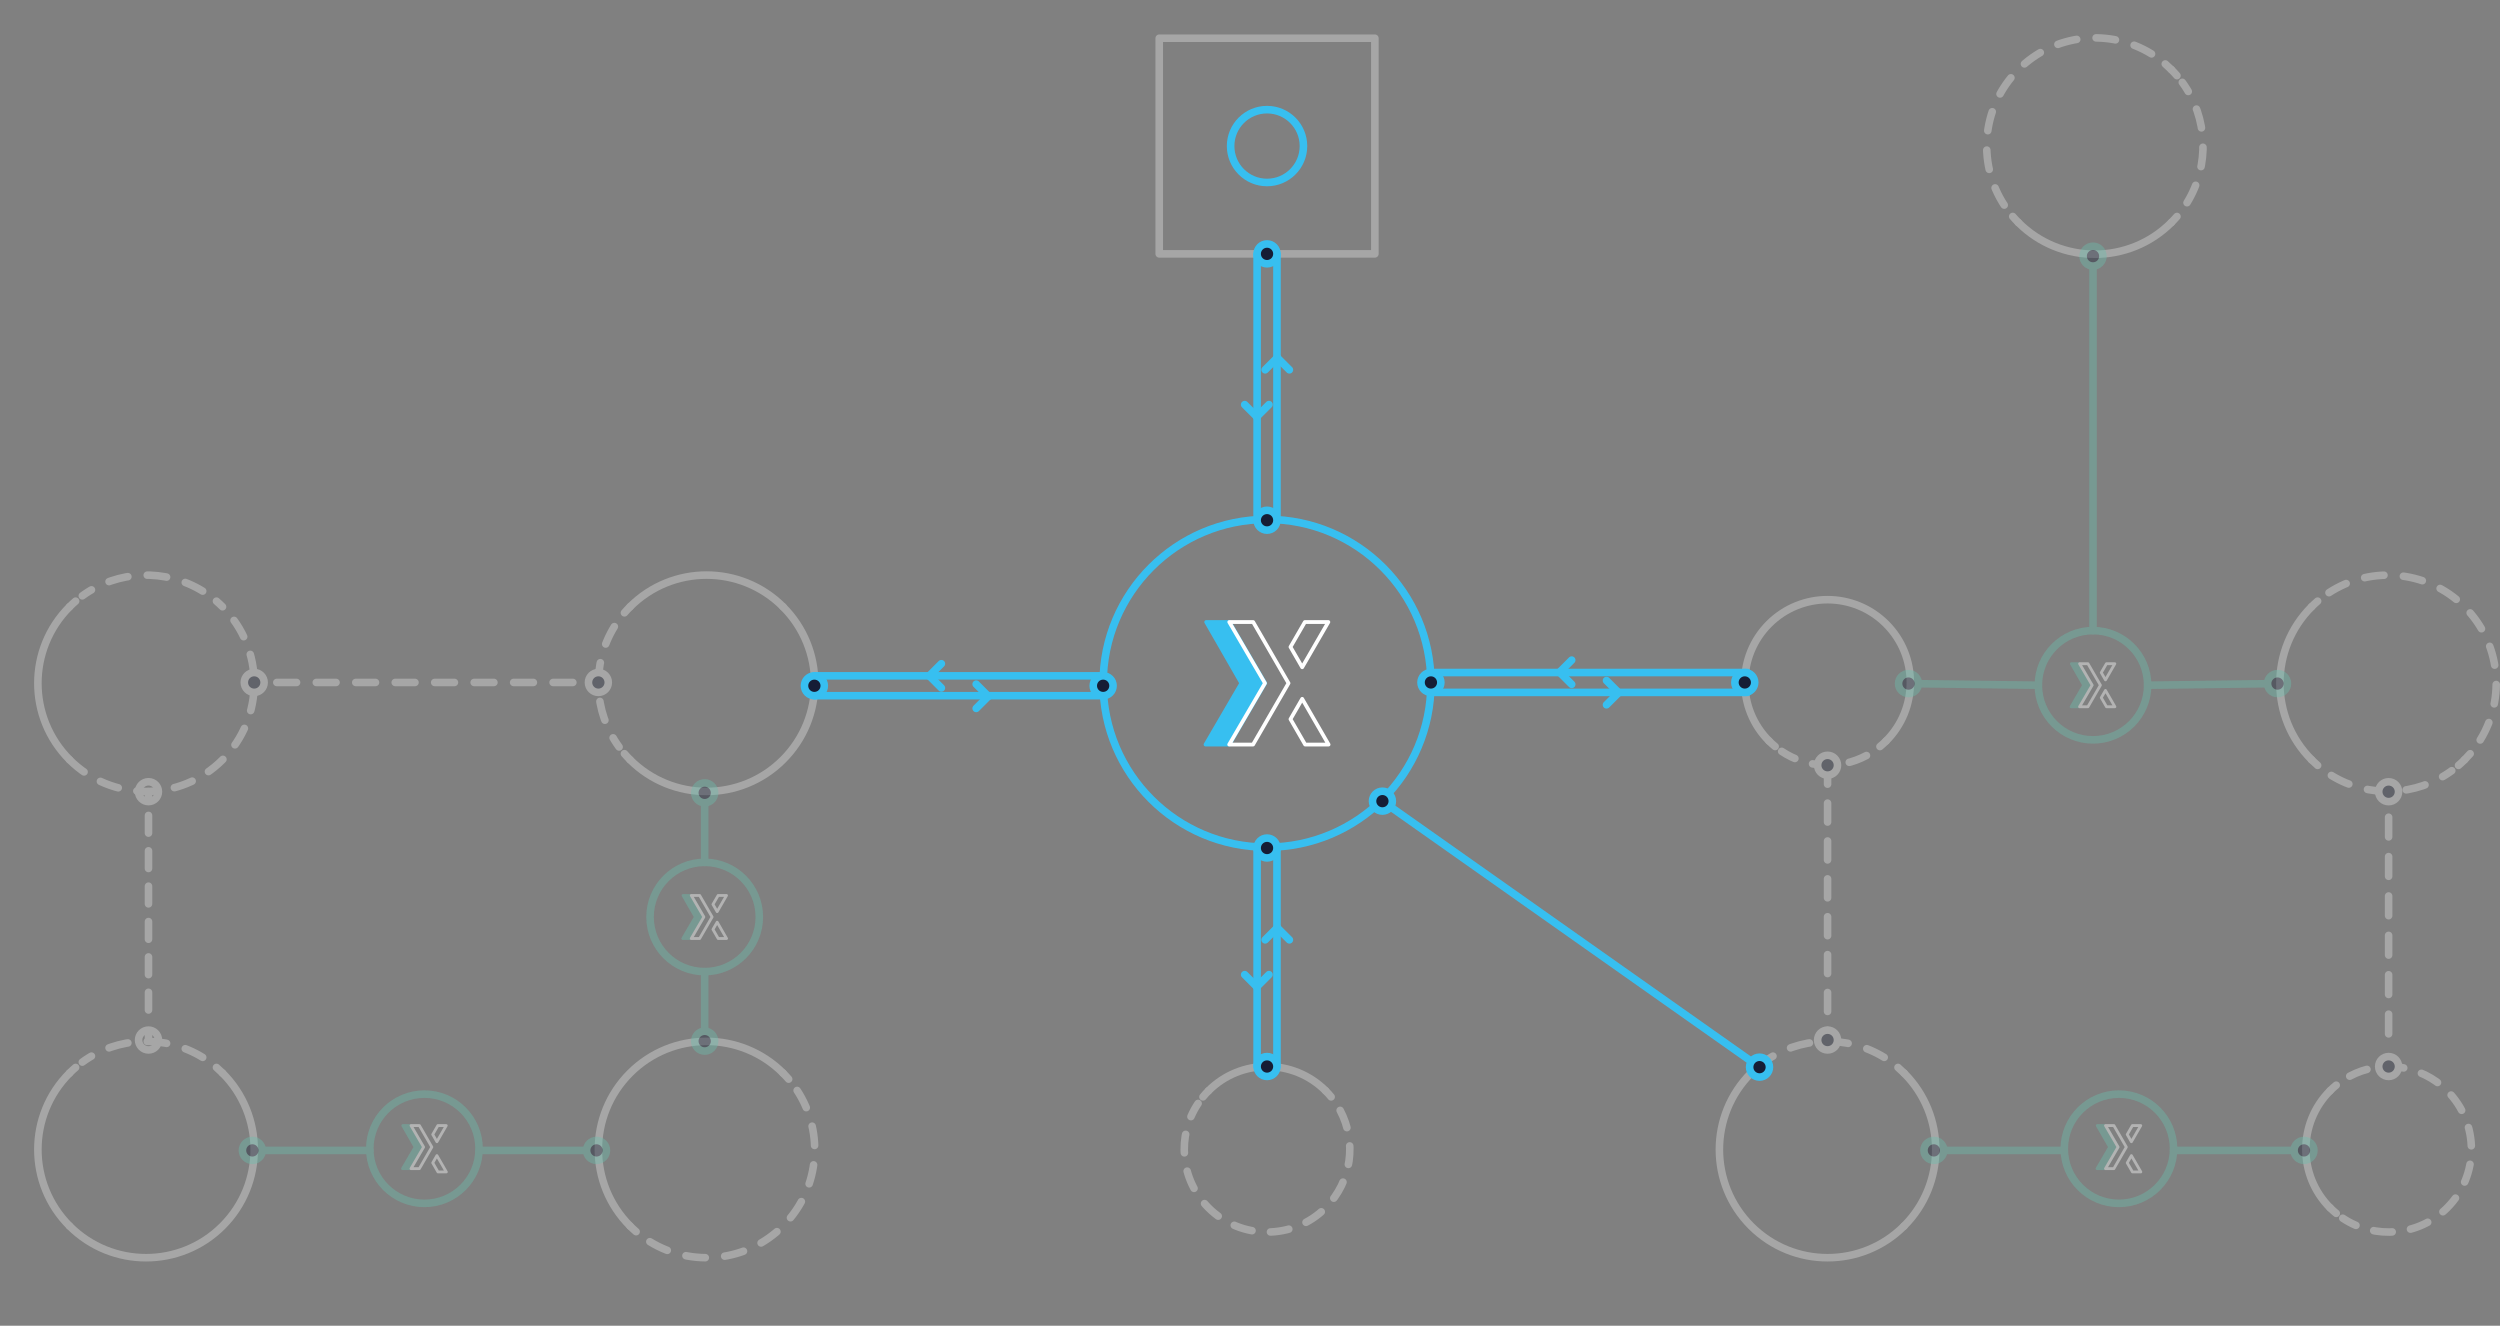 <svg width="660" height="350" viewBox="0 0 660 350" fill="none" xmlns="http://www.w3.org/2000/svg">
<rect x="0" y="0" width="660" height="350" fill="#808080" stroke="none"/>
<g opacity="0.3">
<path d="M18.365 200.578C29.518 211.731 47.594 211.731 58.747 200.578C69.9 189.425 69.9 171.349 58.747 160.196" stroke="white" stroke-width="2" stroke-miterlimit="10" stroke-linecap="round" stroke-linejoin="round" stroke-dasharray="5 5"/>
<path d="M18.365 160.187C7.212 171.34 7.212 189.416 18.365 200.569" stroke="white" stroke-width="2" stroke-miterlimit="10" stroke-linecap="round" stroke-linejoin="round"/>
<path d="M58.747 160.188C58.231 159.672 57.689 159.174 57.147 158.702" stroke="white" stroke-width="2" stroke-linecap="round" stroke-linejoin="round"/>
<path d="M53.511 156.053C43.73 150.031 31.109 150.45 21.73 157.303" stroke="white" stroke-width="2" stroke-linecap="round" stroke-linejoin="round" stroke-dasharray="5.14 5.14"/>
<path d="M19.964 158.702C19.414 159.174 18.881 159.672 18.365 160.188" stroke="white" stroke-width="2" stroke-linecap="round" stroke-linejoin="round"/>
<path d="M157.971 180.169H155.786" stroke="white" stroke-width="2" stroke-linecap="round" stroke-linejoin="round"/>
<path d="M151.232 180.169H71.569" stroke="white" stroke-width="2" stroke-linecap="round" stroke-linejoin="round" stroke-dasharray="5.21 5.21"/>
<path d="M69.297 180.169H67.112" stroke="white" stroke-width="2" stroke-linecap="round" stroke-linejoin="round"/>
<path d="M39.203 209.004V211.189" stroke="white" stroke-width="2" stroke-linecap="round" stroke-linejoin="round"/>
<path d="M39.203 215.271V270.337" stroke="white" stroke-width="2" stroke-linecap="round" stroke-linejoin="round" stroke-dasharray="4.67 4.67"/>
<path d="M39.203 272.383V274.568" stroke="white" stroke-width="2" stroke-linecap="round" stroke-linejoin="round"/>
<path d="M630.596 209.013V211.198" stroke="white" stroke-width="2" stroke-linecap="round" stroke-linejoin="round"/>
<path d="M630.596 215.743V277.103" stroke="white" stroke-width="2" stroke-linecap="round" stroke-linejoin="round" stroke-dasharray="5.2 5.2"/>
<path d="M630.596 279.375V281.561" stroke="white" stroke-width="2" stroke-linecap="round" stroke-linejoin="round"/>
<path d="M497.922 195.622C497.397 196.147 496.864 196.636 496.305 197.091" stroke="white" stroke-width="2" stroke-linecap="round" stroke-linejoin="round"/>
<path d="M492.747 199.459C485.72 203.209 477.075 202.842 470.362 198.358" stroke="white" stroke-width="2" stroke-linecap="round" stroke-linejoin="round" stroke-dasharray="4.89 4.89"/>
<path d="M468.64 197.082C468.081 196.627 467.539 196.138 467.023 195.614" stroke="white" stroke-width="2" stroke-linecap="round" stroke-linejoin="round"/>
<path d="M467.023 195.622C458.492 187.091 458.492 173.255 467.023 164.715C475.554 156.184 489.391 156.184 497.93 164.715C506.461 173.246 506.461 187.083 497.93 195.622" stroke="white" stroke-width="2" stroke-miterlimit="10" stroke-linecap="round" stroke-linejoin="round"/>
<path d="M615.143 318.866C606.612 310.335 606.612 296.498 615.143 287.959" stroke="white" stroke-width="2" stroke-miterlimit="10" stroke-linecap="round" stroke-linejoin="round"/>
<path d="M615.143 287.958C615.667 287.434 616.2 286.945 616.76 286.49" stroke="white" stroke-width="2" stroke-linecap="round" stroke-linejoin="round"/>
<path d="M620.326 284.113C628.586 279.707 639.083 280.992 646.05 287.959C654.581 296.489 654.581 310.326 646.05 318.865C638.559 326.356 626.978 327.274 618.49 321.61" stroke="white" stroke-width="2" stroke-linecap="round" stroke-linejoin="round" stroke-dasharray="4.9 4.9"/>
<path d="M616.768 320.325C616.209 319.871 615.667 319.381 615.151 318.857" stroke="white" stroke-width="2" stroke-linecap="round" stroke-linejoin="round"/>
<path d="M319.052 287.959C327.583 279.428 341.42 279.428 349.96 287.959" stroke="white" stroke-width="2" stroke-miterlimit="10" stroke-linecap="round" stroke-linejoin="round"/>
<path d="M349.951 287.959C350.475 288.483 350.965 289.016 351.419 289.576" stroke="white" stroke-width="2" stroke-linecap="round" stroke-linejoin="round"/>
<path d="M353.797 293.142C358.202 301.402 356.917 311.9 349.951 318.866C341.42 327.397 327.583 327.397 319.044 318.866C311.553 311.375 310.635 299.794 316.299 291.307" stroke="white" stroke-width="2" stroke-linecap="round" stroke-linejoin="round" stroke-dasharray="4.9 4.9"/>
<path d="M317.584 289.576C318.039 289.016 318.528 288.474 319.053 287.959" stroke="white" stroke-width="2" stroke-linecap="round" stroke-linejoin="round"/>
<path d="M610.257 200.579C610.772 201.094 611.314 201.593 611.856 202.065" stroke="white" stroke-width="2" stroke-linecap="round" stroke-linejoin="round"/>
<path d="M615.484 204.713C625.264 210.735 637.886 210.315 647.265 203.463" stroke="white" stroke-width="2" stroke-linecap="round" stroke-linejoin="round" stroke-dasharray="5.14 5.14"/>
<path d="M649.039 202.064C649.59 201.592 650.123 201.094 650.639 200.578" stroke="white" stroke-width="2" stroke-linecap="round" stroke-linejoin="round"/>
<path d="M610.257 160.188C599.104 171.341 599.104 189.417 610.257 200.57" stroke="white" stroke-width="2" stroke-miterlimit="10" stroke-linecap="round" stroke-linejoin="round"/>
<path d="M650.638 200.579C651.154 200.063 651.652 199.521 652.124 198.979" stroke="white" stroke-width="2" stroke-linecap="round" stroke-linejoin="round"/>
<path d="M654.773 195.351C661.556 184.347 660.175 169.732 650.639 160.196C640.552 150.11 624.792 149.148 613.622 157.312" stroke="white" stroke-width="2" stroke-linecap="round" stroke-linejoin="round" stroke-dasharray="5.14 5.14"/>
<path d="M611.856 158.702C611.305 159.174 610.772 159.672 610.257 160.188" stroke="white" stroke-width="2" stroke-linecap="round" stroke-linejoin="round"/>
<path d="M573.231 18.37C572.715 17.855 572.174 17.357 571.632 16.884" stroke="white" stroke-width="2" stroke-linecap="round" stroke-linejoin="round"/>
<path d="M568.004 14.227C557 7.444 542.385 8.825 532.849 18.361C522.763 28.448 521.801 44.208 529.965 55.378" stroke="white" stroke-width="2" stroke-linecap="round" stroke-linejoin="round" stroke-dasharray="5.14 5.14"/>
<path d="M531.363 57.144C531.835 57.694 532.334 58.228 532.849 58.743" stroke="white" stroke-width="2" stroke-linecap="round" stroke-linejoin="round"/>
<path d="M573.231 58.752C573.747 58.237 574.245 57.695 574.717 57.153" stroke="white" stroke-width="2" stroke-linecap="round" stroke-linejoin="round"/>
<path d="M577.374 53.516C583.397 43.736 582.977 31.114 576.124 21.735" stroke="white" stroke-width="2" stroke-linecap="round" stroke-linejoin="round" stroke-dasharray="5.14 5.14"/>
<path d="M574.717 19.97C574.245 19.419 573.747 18.886 573.231 18.37" stroke="white" stroke-width="2" stroke-linecap="round" stroke-linejoin="round"/>
<path d="M532.849 58.752C544.002 69.905 562.078 69.905 573.231 58.752" stroke="white" stroke-width="2" stroke-miterlimit="10" stroke-linecap="round" stroke-linejoin="round"/>
<path d="M502.668 283.291C502.152 282.775 501.61 282.277 501.068 281.805" stroke="white" stroke-width="2" stroke-linecap="round" stroke-linejoin="round"/>
<path d="M497.432 279.148C487.651 273.126 475.03 273.545 465.651 280.398" stroke="white" stroke-width="2" stroke-linecap="round" stroke-linejoin="round" stroke-dasharray="5.14 5.14"/>
<path d="M463.885 281.805C463.335 282.277 462.802 282.775 462.286 283.291" stroke="white" stroke-width="2" stroke-linecap="round" stroke-linejoin="round"/>
<path d="M502.668 323.673C513.821 312.52 513.821 294.444 502.668 283.291" stroke="white" stroke-width="2" stroke-miterlimit="10" stroke-linecap="round" stroke-linejoin="round"/>
<path d="M462.286 283.291C451.133 294.444 451.133 312.52 462.286 323.673C473.439 334.826 491.515 334.826 502.668 323.673" stroke="white" stroke-width="2" stroke-miterlimit="10" stroke-linecap="round" stroke-linejoin="round"/>
<path d="M482.477 202.021V274.568" stroke="white" stroke-width="2" stroke-miterlimit="10" stroke-linecap="round" stroke-linejoin="round" stroke-dasharray="5 5"/>
<path d="M39.203 211.626C40.651 211.626 41.825 210.452 41.825 209.004C41.825 207.556 40.651 206.382 39.203 206.382C37.754 206.382 36.58 207.556 36.58 209.004C36.58 210.452 37.754 211.626 39.203 211.626Z" stroke="white" stroke-width="2" stroke-miterlimit="10" stroke-linecap="round" stroke-linejoin="round"/>
<path d="M206.717 283.291C195.564 272.138 177.489 272.138 166.336 283.291C155.182 294.444 155.182 312.52 166.336 323.673" stroke="white" stroke-width="2" stroke-miterlimit="10" stroke-linecap="round" stroke-linejoin="round"/>
<path d="M166.336 323.673C166.851 324.189 167.393 324.687 167.935 325.159" stroke="white" stroke-width="2" stroke-linecap="round" stroke-linejoin="round"/>
<path d="M171.563 327.808C182.567 334.59 197.181 333.209 206.717 323.673C216.804 313.586 217.766 297.827 209.602 286.656" stroke="white" stroke-width="2" stroke-linecap="round" stroke-linejoin="round" stroke-dasharray="5.14 5.14"/>
<path d="M208.203 284.891C207.731 284.34 207.233 283.807 206.717 283.291" stroke="white" stroke-width="2" stroke-linecap="round" stroke-linejoin="round"/>
<path d="M166.336 200.578C177.489 211.731 195.564 211.731 206.717 200.578C217.871 189.425 217.871 171.349 206.717 160.196" stroke="white" stroke-width="2" stroke-miterlimit="10" stroke-linecap="round" stroke-linejoin="round"/>
<path d="M166.336 160.188C165.82 160.703 165.322 161.245 164.85 161.787" stroke="white" stroke-width="2" stroke-linecap="round" stroke-linejoin="round"/>
<path d="M162.192 165.423C156.17 175.204 156.59 187.826 163.442 197.204" stroke="white" stroke-width="2" stroke-linecap="round" stroke-linejoin="round" stroke-dasharray="5.14 5.14"/>
<path d="M164.85 198.97C165.322 199.521 165.82 200.054 166.336 200.57" stroke="white" stroke-width="2" stroke-linecap="round" stroke-linejoin="round"/>
<path d="M206.717 160.188C195.564 149.034 177.489 149.034 166.336 160.188" stroke="white" stroke-width="2" stroke-miterlimit="10" stroke-linecap="round" stroke-linejoin="round"/>
<path d="M18.365 323.673C29.518 334.826 47.594 334.826 58.747 323.673C69.9 312.52 69.9 294.444 58.747 283.291" stroke="white" stroke-width="2" stroke-miterlimit="10" stroke-linecap="round" stroke-linejoin="round"/>
<path d="M18.365 283.291C7.212 294.444 7.212 312.52 18.365 323.673" stroke="white" stroke-width="2" stroke-miterlimit="10" stroke-linecap="round" stroke-linejoin="round"/>
<path d="M58.747 283.291C58.231 282.775 57.689 282.277 57.147 281.805" stroke="white" stroke-width="2" stroke-linecap="round" stroke-linejoin="round"/>
<path d="M53.511 279.148C43.73 273.126 31.109 273.545 21.73 280.398" stroke="white" stroke-width="2" stroke-linecap="round" stroke-linejoin="round" stroke-dasharray="5.14 5.14"/>
<path d="M19.964 281.805C19.414 282.277 18.881 282.775 18.365 283.291" stroke="white" stroke-width="2" stroke-linecap="round" stroke-linejoin="round"/>
<path d="M157.971 182.791C159.419 182.791 160.593 181.617 160.593 180.169C160.593 178.721 159.419 177.547 157.971 177.547C156.523 177.547 155.349 178.721 155.349 180.169C155.349 181.617 156.523 182.791 157.971 182.791Z" fill="#161D35" stroke="white" stroke-width="2" stroke-miterlimit="10" stroke-linecap="round" stroke-linejoin="round"/>
<path d="M67.112 182.791C68.56 182.791 69.734 181.617 69.734 180.169C69.734 178.721 68.56 177.547 67.112 177.547C65.663 177.547 64.489 178.721 64.489 180.169C64.489 181.617 65.663 182.791 67.112 182.791Z" fill="#161D35" stroke="white" stroke-width="2" stroke-miterlimit="10" stroke-linecap="round" stroke-linejoin="round"/>
<path d="M482.477 277.19C483.925 277.19 485.099 276.016 485.099 274.568C485.099 273.12 483.925 271.946 482.477 271.946C481.029 271.946 479.855 273.12 479.855 274.568C479.855 276.016 481.029 277.19 482.477 277.19Z" fill="#161D35" stroke="white" stroke-width="2" stroke-miterlimit="10" stroke-linecap="round" stroke-linejoin="round"/>
<path d="M482.477 204.643C483.925 204.643 485.099 203.469 485.099 202.02C485.099 200.572 483.925 199.398 482.477 199.398C481.029 199.398 479.855 200.572 479.855 202.02C479.855 203.469 481.029 204.643 482.477 204.643Z" fill="#161D35" stroke="white" stroke-width="2" stroke-miterlimit="10" stroke-linecap="round" stroke-linejoin="round"/>
<path d="M630.596 284.183C632.044 284.183 633.218 283.009 633.218 281.561C633.218 280.112 632.044 278.938 630.596 278.938C629.148 278.938 627.974 280.112 627.974 281.561C627.974 283.009 629.148 284.183 630.596 284.183Z" fill="#161D35" stroke="white" stroke-width="2" stroke-miterlimit="10" stroke-linecap="round" stroke-linejoin="round"/>
<path d="M630.596 211.635C632.044 211.635 633.218 210.461 633.218 209.013C633.218 207.565 632.044 206.391 630.596 206.391C629.148 206.391 627.974 207.565 627.974 209.013C627.974 210.461 629.148 211.635 630.596 211.635Z" fill="#161D35" stroke="white" stroke-width="2" stroke-miterlimit="10" stroke-linecap="round" stroke-linejoin="round"/>
<path d="M331.875 67.021H306.038V10.093H362.966V67.021H337.119" stroke="white" stroke-width="2" stroke-miterlimit="10" stroke-linecap="round" stroke-linejoin="round"/>
<path d="M39.203 277.19C40.651 277.19 41.825 276.016 41.825 274.568C41.825 273.12 40.651 271.946 39.203 271.946C37.754 271.946 36.58 273.12 36.58 274.568C36.58 276.016 37.754 277.19 39.203 277.19Z" stroke="white" stroke-width="2" stroke-miterlimit="10" stroke-linecap="round" stroke-linejoin="round"/>
</g>
<g opacity="0.4">
<path d="M552.551 67.622V166.479" stroke="#69BFAD" stroke-width="2" stroke-miterlimit="10" stroke-linecap="round" stroke-linejoin="round"/>
<path d="M186.037 227.664V211.931" stroke="#69BFAD" stroke-width="2" stroke-miterlimit="10" stroke-linecap="round" stroke-linejoin="round"/>
<path d="M186.037 274.864V256.508" stroke="#69BFAD" stroke-width="2" stroke-miterlimit="10" stroke-linecap="round" stroke-linejoin="round"/>
<path d="M97.625 303.708H69.244" stroke="#69BFAD" stroke-width="2" stroke-miterlimit="10" stroke-linecap="round" stroke-linejoin="round"/>
<path d="M154.859 303.708H126.47" stroke="#69BFAD" stroke-width="2" stroke-miterlimit="10" stroke-linecap="round" stroke-linejoin="round"/>
<path d="M538.129 180.901L503.839 180.464" stroke="#69BFAD" stroke-width="2" stroke-miterlimit="10" stroke-linecap="round" stroke-linejoin="round"/>
<path d="M601.263 180.464L566.973 180.901" stroke="#69BFAD" stroke-width="2" stroke-miterlimit="10" stroke-linecap="round" stroke-linejoin="round"/>
<path d="M544.973 303.708H510.543" stroke="#69BFAD" stroke-width="2" stroke-miterlimit="10" stroke-linecap="round" stroke-linejoin="round"/>
<path d="M608.255 303.708H573.817" stroke="#69BFAD" stroke-width="2" stroke-miterlimit="10" stroke-linecap="round" stroke-linejoin="round"/>
<path d="M186.037 256.508C194.002 256.508 200.459 250.051 200.459 242.086C200.459 234.121 194.002 227.664 186.037 227.664C178.072 227.664 171.615 234.121 171.615 242.086C171.615 250.051 178.072 256.508 186.037 256.508Z" stroke="#69BFAD" stroke-width="2" stroke-miterlimit="10" stroke-linecap="round" stroke-linejoin="round"/>
<path d="M180.26 247.767H182.471L185.792 242.077L182.48 236.405H180.321L183.581 242.077L180.26 247.767Z" fill="#69BFAD" stroke="#69BFAD" stroke-width="0.75" stroke-miterlimit="10" stroke-linecap="round" stroke-linejoin="round"/>
<path d="M112.047 317.693C120.013 317.693 126.47 311.236 126.47 303.271C126.47 295.306 120.013 288.849 112.047 288.849C104.082 288.849 97.625 295.306 97.625 303.271C97.625 311.236 104.082 317.693 112.047 317.693Z" stroke="#69BFAD" stroke-width="2" stroke-miterlimit="10" stroke-linecap="round" stroke-linejoin="round"/>
<path d="M106.27 308.515H108.49L111.803 302.825L108.49 297.152H106.331L109.591 302.825L106.27 308.515Z" fill="#69BFAD" stroke="#69BFAD" stroke-width="0.75" stroke-miterlimit="10" stroke-linecap="round" stroke-linejoin="round"/>
<path d="M552.551 195.323C560.516 195.323 566.973 188.866 566.973 180.901C566.973 172.936 560.516 166.479 552.551 166.479C544.586 166.479 538.129 172.936 538.129 180.901C538.129 188.866 544.586 195.323 552.551 195.323Z" stroke="#69BFAD" stroke-width="2" stroke-miterlimit="10" stroke-linecap="round" stroke-linejoin="round"/>
<path d="M546.773 186.583H548.985L552.306 180.892L548.993 175.22H546.835L550.086 180.892L546.773 186.583Z" fill="#69BFAD" stroke="#69BFAD" stroke-width="0.75" stroke-miterlimit="10" stroke-linecap="round" stroke-linejoin="round"/>
<path d="M559.395 317.693C567.36 317.693 573.817 311.236 573.817 303.271C573.817 295.306 567.36 288.849 559.395 288.849C551.43 288.849 544.973 295.306 544.973 303.271C544.973 311.236 551.43 317.693 559.395 317.693Z" stroke="#69BFAD" stroke-width="2" stroke-miterlimit="10" stroke-linecap="round" stroke-linejoin="round"/>
<path d="M553.617 308.515H555.837L559.15 302.825L555.837 297.152H553.678L556.939 302.825L553.617 308.515Z" fill="#69BFAD" stroke="#69BFAD" stroke-width="0.75" stroke-miterlimit="10" stroke-linecap="round" stroke-linejoin="round"/>
<path d="M552.551 70.244C553.999 70.244 555.173 69.07 555.173 67.622C555.173 66.174 553.999 65 552.551 65C551.103 65 549.929 66.174 549.929 67.622C549.929 69.07 551.103 70.244 552.551 70.244Z" fill="#161D35" stroke="#69BFAD" stroke-width="2" stroke-miterlimit="10" stroke-linecap="round" stroke-linejoin="round"/>
<path d="M608.255 306.33C609.703 306.33 610.877 305.156 610.877 303.708C610.877 302.259 609.703 301.085 608.255 301.085C606.807 301.085 605.633 302.259 605.633 303.708C605.633 305.156 606.807 306.33 608.255 306.33Z" fill="#161D35" stroke="#69BFAD" stroke-width="2" stroke-miterlimit="10" stroke-linecap="round" stroke-linejoin="round"/>
<path d="M510.543 306.33C511.991 306.33 513.165 305.156 513.165 303.708C513.165 302.259 511.991 301.085 510.543 301.085C509.095 301.085 507.921 302.259 507.921 303.708C507.921 305.156 509.095 306.33 510.543 306.33Z" fill="#161D35" stroke="#69BFAD" stroke-width="2" stroke-miterlimit="10" stroke-linecap="round" stroke-linejoin="round"/>
<path d="M157.481 306.33C158.93 306.33 160.104 305.156 160.104 303.708C160.104 302.259 158.93 301.085 157.481 301.085C156.033 301.085 154.859 302.259 154.859 303.708C154.859 305.156 156.033 306.33 157.481 306.33Z" fill="#161D35" stroke="#69BFAD" stroke-width="2" stroke-miterlimit="10" stroke-linecap="round" stroke-linejoin="round"/>
<path d="M66.622 306.33C68.07 306.33 69.244 305.156 69.244 303.708C69.244 302.259 68.07 301.085 66.622 301.085C65.174 301.085 64 302.259 64 303.708C64 305.156 65.174 306.33 66.622 306.33Z" fill="#161D35" stroke="#69BFAD" stroke-width="2" stroke-miterlimit="10" stroke-linecap="round" stroke-linejoin="round"/>
<path d="M601.263 183.087C602.711 183.087 603.885 181.913 603.885 180.464C603.885 179.016 602.711 177.842 601.263 177.842C599.814 177.842 598.64 179.016 598.64 180.464C598.64 181.913 599.814 183.087 601.263 183.087Z" fill="#161D35" stroke="#69BFAD" stroke-width="2" stroke-miterlimit="10" stroke-linecap="round" stroke-linejoin="round"/>
<path d="M186.037 211.931C187.485 211.931 188.659 210.757 188.659 209.308C188.659 207.86 187.485 206.686 186.037 206.686C184.589 206.686 183.415 207.86 183.415 209.308C183.415 210.757 184.589 211.931 186.037 211.931Z" fill="#161D35" stroke="#69BFAD" stroke-width="2" stroke-miterlimit="10" stroke-linecap="round" stroke-linejoin="round"/>
<path d="M186.037 277.486C187.485 277.486 188.659 276.312 188.659 274.863C188.659 273.415 187.485 272.241 186.037 272.241C184.589 272.241 183.415 273.415 183.415 274.863C183.415 276.312 184.589 277.486 186.037 277.486Z" fill="#161D35" stroke="#69BFAD" stroke-width="2" stroke-miterlimit="10" stroke-linecap="round" stroke-linejoin="round"/>
<path d="M117.808 297.152H115.596L114.241 299.504L115.343 301.418L117.808 297.152Z" stroke="white" stroke-width="0.75" stroke-miterlimit="10" stroke-linecap="round" stroke-linejoin="round"/>
<path d="M111.82 302.825L108.499 308.515H110.719L114.005 302.825L110.728 297.152H108.507L111.82 302.825Z" stroke="white" stroke-width="0.75" stroke-miterlimit="10" stroke-linecap="round" stroke-linejoin="round"/>
<path d="M117.834 309.389L115.343 305.08L114.241 306.994L115.622 309.389H117.834Z" stroke="white" stroke-width="0.75" stroke-miterlimit="10" stroke-linecap="round" stroke-linejoin="round"/>
<path d="M191.797 236.405H189.586L188.222 238.756L189.332 240.67L191.797 236.405Z" stroke="white" stroke-width="0.75" stroke-miterlimit="10" stroke-linecap="round" stroke-linejoin="round"/>
<path d="M185.81 242.077L182.488 247.767H184.709L187.995 242.077L184.709 236.405H182.497L185.81 242.077Z" stroke="white" stroke-width="0.75" stroke-miterlimit="10" stroke-linecap="round" stroke-linejoin="round"/>
<path d="M191.815 247.767L189.332 243.458L188.222 245.372L189.603 247.767H191.815Z" stroke="white" stroke-width="0.75" stroke-miterlimit="10" stroke-linecap="round" stroke-linejoin="round"/>
<path d="M558.311 175.22H556.1L554.736 177.571L555.846 179.485L558.311 175.22Z" stroke="white" stroke-width="0.75" stroke-miterlimit="10" stroke-linecap="round" stroke-linejoin="round"/>
<path d="M552.324 180.892L549.002 186.583H551.214L554.509 180.892L551.222 175.22H549.011L552.324 180.892Z" stroke="white" stroke-width="0.75" stroke-miterlimit="10" stroke-linecap="round" stroke-linejoin="round"/>
<path d="M558.328 186.583L555.846 182.273L554.736 184.188L556.117 186.583H558.328Z" stroke="white" stroke-width="0.75" stroke-miterlimit="10" stroke-linecap="round" stroke-linejoin="round"/>
<path d="M565.155 297.152H562.944L561.589 299.504L562.69 301.418L565.155 297.152Z" stroke="white" stroke-width="0.75" stroke-miterlimit="10" stroke-linecap="round" stroke-linejoin="round"/>
<path d="M559.168 302.825L555.855 308.515H558.066L561.353 302.825L558.075 297.152H555.855L559.168 302.825Z" stroke="white" stroke-width="0.75" stroke-miterlimit="10" stroke-linecap="round" stroke-linejoin="round"/>
<path d="M565.181 309.389L562.69 305.08L561.589 306.994L562.97 309.389H565.181Z" stroke="white" stroke-width="0.75" stroke-miterlimit="10" stroke-linecap="round" stroke-linejoin="round"/>
<path d="M503.839 183.087C505.287 183.087 506.461 181.913 506.461 180.464C506.461 179.016 505.287 177.842 503.839 177.842C502.391 177.842 501.217 179.016 501.217 180.464C501.217 181.913 502.391 183.087 503.839 183.087Z" fill="#161D35" stroke="#69BFAD" stroke-width="2" stroke-miterlimit="10" stroke-linecap="round" stroke-linejoin="round"/>
</g>
<path d="M377.764 180.387C377.764 156.49 358.394 137.121 334.497 137.121C310.6 137.121 291.231 156.49 291.231 180.387" stroke="#37BFF0" stroke-width="2" stroke-miterlimit="10" stroke-linecap="round" stroke-linejoin="round"/>
<path d="M291.231 180.387C291.231 204.284 310.6 223.654 334.497 223.654C358.394 223.654 377.764 204.284 377.764 180.387" stroke="#37BFF0" stroke-width="2" stroke-miterlimit="10" stroke-linecap="round" stroke-linejoin="round"/>
<path d="M318.257 196.558H324.559L334.008 180.361L324.585 164.217H318.432L327.706 180.361L318.257 196.558Z" fill="#37BFF0" stroke="#37BFF0" stroke-miterlimit="10" stroke-linecap="round" stroke-linejoin="round"/>
<path d="M461.281 177.547H377.764" stroke="#37BFF0" stroke-width="2" stroke-miterlimit="10" stroke-linecap="round" stroke-linejoin="round"/>
<path d="M461.281 182.791H377.764" stroke="#37BFF0" stroke-width="2" stroke-miterlimit="10" stroke-linecap="round" stroke-linejoin="round"/>
<path d="M464.515 281.727L364.959 211.504" stroke="#37BFF0" stroke-width="2" stroke-miterlimit="10" stroke-linecap="round" stroke-linejoin="round"/>
<path d="M377.764 182.791C379.212 182.791 380.386 181.617 380.386 180.169C380.386 178.721 379.212 177.547 377.764 177.547C376.315 177.547 375.141 178.721 375.141 180.169C375.141 181.617 376.315 182.791 377.764 182.791Z" fill="#161D35" stroke="#37BFF0" stroke-width="2" stroke-miterlimit="10" stroke-linecap="round" stroke-linejoin="round"/>
<path d="M464.515 284.349C465.963 284.349 467.137 283.175 467.137 281.727C467.137 280.278 465.963 279.104 464.515 279.104C463.067 279.104 461.893 280.278 461.893 281.727C461.893 283.175 463.067 284.349 464.515 284.349Z" fill="#161D35" stroke="#37BFF0" stroke-width="2" stroke-miterlimit="10" stroke-linecap="round" stroke-linejoin="round"/>
<path d="M364.959 214.126C366.407 214.126 367.581 212.952 367.581 211.504C367.581 210.056 366.407 208.882 364.959 208.882C363.51 208.882 362.336 210.056 362.336 211.504C362.336 212.952 363.51 214.126 364.959 214.126Z" fill="#161D35" stroke="#37BFF0" stroke-width="2" stroke-miterlimit="10" stroke-linecap="round" stroke-linejoin="round"/>
<path d="M460.625 182.791C462.073 182.791 463.247 181.617 463.247 180.169C463.247 178.721 462.073 177.547 460.625 177.547C459.177 177.547 458.003 178.721 458.003 180.169C458.003 181.617 459.177 182.791 460.625 182.791Z" fill="#161D35" stroke="#37BFF0" stroke-width="2" stroke-miterlimit="10" stroke-linecap="round" stroke-linejoin="round"/>
<path d="M291.231 178.421H214.995" stroke="#37BFF0" stroke-width="2" stroke-miterlimit="10" stroke-linecap="round" stroke-linejoin="round"/>
<path d="M291.231 183.665H214.995" stroke="#37BFF0" stroke-width="2" stroke-miterlimit="10" stroke-linecap="round" stroke-linejoin="round"/>
<path d="M214.995 183.665C216.443 183.665 217.617 182.491 217.617 181.043C217.617 179.595 216.443 178.421 214.995 178.421C213.547 178.421 212.373 179.595 212.373 181.043C212.373 182.491 213.547 183.665 214.995 183.665Z" fill="#161D35" stroke="#37BFF0" stroke-width="2" stroke-miterlimit="10" stroke-linecap="round" stroke-linejoin="round"/>
<path d="M291.231 183.665C292.679 183.665 293.853 182.491 293.853 181.043C293.853 179.595 292.679 178.421 291.231 178.421C289.783 178.421 288.609 179.595 288.609 181.043C288.609 182.491 289.783 183.665 291.231 183.665Z" fill="#161D35" stroke="#37BFF0" stroke-width="2" stroke-miterlimit="10" stroke-linecap="round" stroke-linejoin="round"/>
<path d="M337.119 281.56V223.872" stroke="#37BFF0" stroke-width="2" stroke-miterlimit="10" stroke-linecap="round" stroke-linejoin="round"/>
<path d="M331.875 281.56V223.872" stroke="#37BFF0" stroke-width="2" stroke-miterlimit="10" stroke-linecap="round" stroke-linejoin="round"/>
<path d="M334.497 226.494C335.945 226.494 337.119 225.32 337.119 223.872C337.119 222.424 335.945 221.25 334.497 221.25C333.049 221.25 331.875 222.424 331.875 223.872C331.875 225.32 333.049 226.494 334.497 226.494Z" fill="#161D35" stroke="#37BFF0" stroke-width="2" stroke-miterlimit="10" stroke-linecap="round" stroke-linejoin="round"/>
<path d="M334.497 284.183C335.945 284.183 337.119 283.009 337.119 281.561C337.119 280.112 335.945 278.938 334.497 278.938C333.049 278.938 331.875 280.112 331.875 281.561C331.875 283.009 333.049 284.183 334.497 284.183Z" fill="#161D35" stroke="#37BFF0" stroke-width="2" stroke-miterlimit="10" stroke-linecap="round" stroke-linejoin="round"/>
<path d="M337.119 137.339V67.117" stroke="#37BFF0" stroke-width="2" stroke-miterlimit="10" stroke-linecap="round" stroke-linejoin="round"/>
<path d="M331.875 137.339V67.117" stroke="#37BFF0" stroke-width="2" stroke-miterlimit="10" stroke-linecap="round" stroke-linejoin="round"/>
<path d="M334.497 48.176C339.807 48.176 344.112 43.871 344.112 38.561C344.112 33.251 339.807 28.947 334.497 28.947C329.187 28.947 324.883 33.251 324.883 38.561C324.883 43.871 329.187 48.176 334.497 48.176Z" stroke="#37BFF0" stroke-width="2" stroke-miterlimit="10" stroke-linecap="round" stroke-linejoin="round"/>
<path d="M334.497 139.962C335.945 139.962 337.119 138.788 337.119 137.339C337.119 135.891 335.945 134.717 334.497 134.717C333.049 134.717 331.875 135.891 331.875 137.339C331.875 138.788 333.049 139.962 334.497 139.962Z" fill="#161D35" stroke="#37BFF0" stroke-width="2" stroke-miterlimit="10" stroke-linecap="round" stroke-linejoin="round"/>
<path d="M334.497 69.643C335.945 69.643 337.119 68.469 337.119 67.021C337.119 65.573 335.945 64.399 334.497 64.399C333.049 64.399 331.875 65.573 331.875 67.021C331.875 68.469 333.049 69.643 334.497 69.643Z" fill="#161D35" stroke="#37BFF0" stroke-width="2" stroke-miterlimit="10" stroke-linecap="round" stroke-linejoin="round"/>
<path d="M245.325 178.421L248.524 175.222" stroke="#37BFF0" stroke-width="2" stroke-miterlimit="10" stroke-linecap="round" stroke-linejoin="round"/>
<path d="M245.325 178.421L248.524 181.62" stroke="#37BFF0" stroke-width="2" stroke-miterlimit="10" stroke-linecap="round" stroke-linejoin="round"/>
<path d="M260.91 183.822L257.711 180.615" stroke="#37BFF0" stroke-width="2" stroke-miterlimit="10" stroke-linecap="round" stroke-linejoin="round"/>
<path d="M257.711 187.021L260.91 183.822" stroke="#37BFF0" stroke-width="2" stroke-miterlimit="10" stroke-linecap="round" stroke-linejoin="round"/>
<path d="M427.314 182.87L424.115 186.069" stroke="#37BFF0" stroke-width="2" stroke-miterlimit="10" stroke-linecap="round" stroke-linejoin="round"/>
<path d="M427.314 182.87L424.115 179.662" stroke="#37BFF0" stroke-width="2" stroke-miterlimit="10" stroke-linecap="round" stroke-linejoin="round"/>
<path d="M411.73 177.468L414.929 180.667" stroke="#37BFF0" stroke-width="2" stroke-miterlimit="10" stroke-linecap="round" stroke-linejoin="round"/>
<path d="M414.929 174.269L411.73 177.468" stroke="#37BFF0" stroke-width="2" stroke-miterlimit="10" stroke-linecap="round" stroke-linejoin="round"/>
<path d="M337.198 94.431L340.397 97.63" stroke="#37BFF0" stroke-width="2" stroke-miterlimit="10" stroke-linecap="round" stroke-linejoin="round"/>
<path d="M337.198 94.432L333.999 97.631" stroke="#37BFF0" stroke-width="2" stroke-miterlimit="10" stroke-linecap="round" stroke-linejoin="round"/>
<path d="M331.796 110.016L335.004 106.817" stroke="#37BFF0" stroke-width="2" stroke-miterlimit="10" stroke-linecap="round" stroke-linejoin="round"/>
<path d="M328.597 106.817L331.796 110.016" stroke="#37BFF0" stroke-width="2" stroke-miterlimit="10" stroke-linecap="round" stroke-linejoin="round"/>
<path d="M337.198 244.92L340.397 248.119" stroke="#37BFF0" stroke-width="2" stroke-miterlimit="10" stroke-linecap="round" stroke-linejoin="round"/>
<path d="M337.198 244.92L333.999 248.119" stroke="#37BFF0" stroke-width="2" stroke-miterlimit="10" stroke-linecap="round" stroke-linejoin="round"/>
<path d="M331.796 260.513L335.004 257.305" stroke="#37BFF0" stroke-width="2" stroke-miterlimit="10" stroke-linecap="round" stroke-linejoin="round"/>
<path d="M328.597 257.305L331.796 260.513" stroke="#37BFF0" stroke-width="2" stroke-miterlimit="10" stroke-linecap="round" stroke-linejoin="round"/>
<path d="M350.685 164.217H344.488L340.686 170.799L343.78 176.157L350.685 164.217Z" stroke="white" stroke-miterlimit="10" stroke-linecap="round" stroke-linejoin="round"/>
<path d="M333.955 180.361L324.507 196.558H330.809L340.17 180.361L330.835 164.217H324.524L333.955 180.361Z" stroke="white" stroke-miterlimit="10" stroke-linecap="round" stroke-linejoin="round"/>
<path d="M350.746 196.558L343.78 184.496L340.686 189.854L344.558 196.558H350.746Z" stroke="white" stroke-miterlimit="10" stroke-linecap="round" stroke-linejoin="round"/>
</svg>
